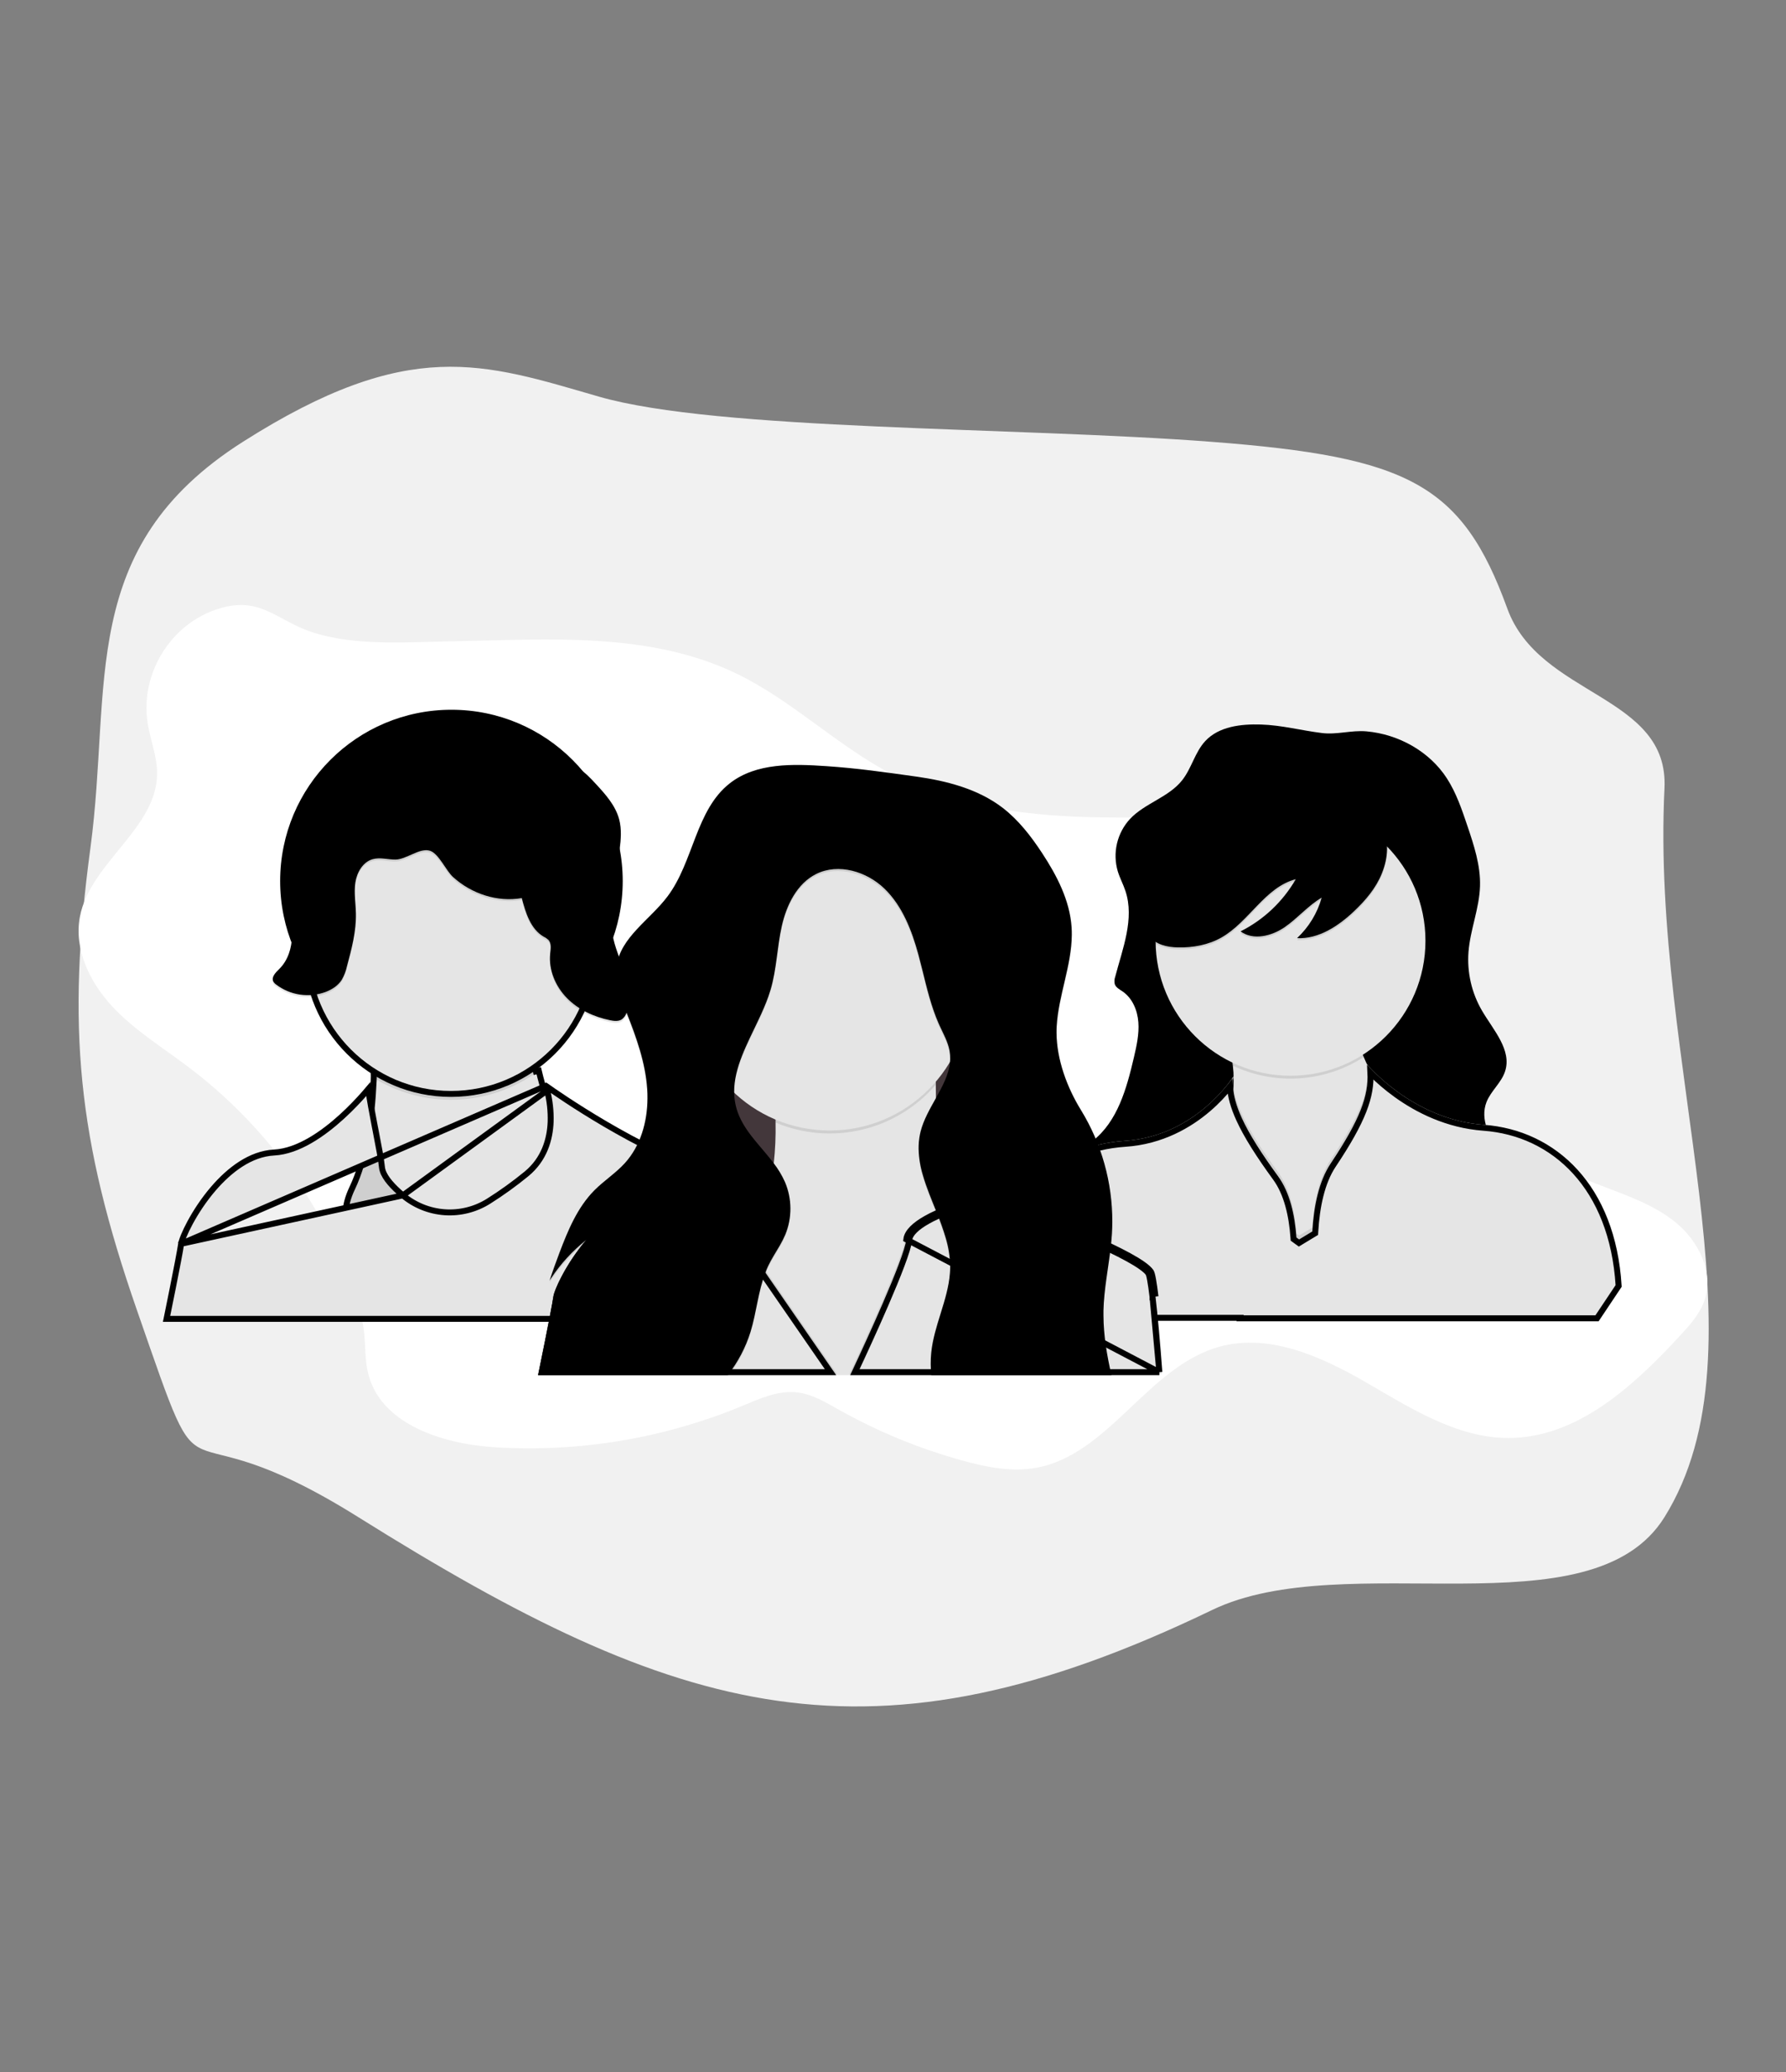 <svg width="750" height="870" viewBox="0 0 750 870" fill="none" xmlns="http://www.w3.org/2000/svg">
<rect x="0" y="0" width="750" height="870" fill="#808080" stroke="none"/>
<path d="M37.972 356.029C47.154 287.83 31.972 230.029 101.972 185.529C171.972 141.029 202.972 152.529 251.472 166.529C301.433 180.951 426.472 179.196 508.972 185.529C591.472 191.863 613.993 203.26 632.972 255.529C646.489 292.752 700.919 291.477 698.972 331.029C693.232 447.686 743.472 565.529 698.972 637.029C668.237 686.413 564.972 649.03 508.972 676.029C365.54 745.184 285.442 721.517 150.472 637.029C68.303 585.594 89.309 641.593 57.472 550.03C32.591 478.47 27.864 431.114 37.972 356.029Z" fill="#F1F1F1"/>
<g style="mix-blend-mode:darken" clip-path="url(#clip0)">
<path d="M62.004 303.654C63.112 310.686 65.944 317.478 65.968 324.59C66.061 347.828 37.87 362.101 33.554 384.933C30.993 398.479 37.63 412.321 46.988 422.425C56.346 432.53 68.277 439.814 79.267 448.126C109.672 471.168 133.109 502.176 146.983 537.717C149.759 544.86 152.148 552.224 152.936 559.847C153.509 565.389 153.238 571.06 154.537 576.472C159.677 597.956 185.744 606.293 207.785 607.684C243.283 609.888 278.815 603.953 311.671 590.333C319.058 587.254 326.686 583.756 334.616 584.625C340.957 585.32 346.615 588.75 352.181 591.872C368.571 601.072 386.014 608.254 404.13 613.263C414.165 616.034 424.699 618.14 434.95 616.342C465.732 610.911 482.09 573.572 512.294 565.407C533.19 559.761 554.935 569.625 573.675 580.456C592.416 591.287 611.76 603.762 633.394 603.793C662.256 603.83 685.983 581.983 705.561 560.777C709.668 556.325 713.842 551.67 715.8 545.937C719.771 534.3 713.337 521.228 703.825 513.408C694.313 505.588 682.32 501.709 670.863 497.238C651.443 489.661 632.91 479.981 615.595 468.372C604.39 460.86 593.536 452.363 585.871 441.279C579.278 431.723 575.319 420.646 570.899 409.907C561.208 386.392 547.504 362.495 524.62 351.461C505.935 342.446 484.233 343.456 463.491 343.216C432.93 342.877 401.593 339.201 374.498 325.064C351.614 313.124 332.818 294.276 309.596 282.99C272.656 265.053 230.429 268.569 190.626 269.246C171.498 269.573 148.762 271.482 130.391 265.213C116.803 260.577 109.809 251.1 94.202 254.918C72.858 260.121 58.593 281.962 62.004 303.654Z" fill="white"/>
<path d="M529.453 304.214C521.086 303.962 511.827 305.027 506.132 311.16C501.773 315.852 500.381 322.637 496.392 327.655C490.734 334.78 480.841 337.218 474.573 343.813C471.868 346.727 469.968 350.296 469.062 354.167C468.155 358.039 468.272 362.08 469.402 365.893C470.27 368.701 471.686 371.318 472.609 374.107C476.482 385.806 471.427 398.263 468.3 410.165C467.951 411.141 467.889 412.197 468.121 413.207C468.601 414.66 470.134 415.424 471.396 416.286C475.54 419.112 477.658 424.223 478.033 429.216C478.409 434.21 477.282 439.198 476.143 444.08C473.12 457.011 469.303 470.933 458.806 479.079C454.374 482.558 448.451 485.378 447.293 490.92C445.939 497.41 452.133 502.927 458.074 505.864C475.515 514.485 495.764 514.608 514.843 518.45C531.644 521.837 548.403 528.253 565.407 526.061C572.986 525.088 580.232 522.422 587.404 519.78L632.064 503.321C633.326 502.936 634.512 502.338 635.573 501.554C638.264 499.313 638.356 495.052 636.891 491.868C635.426 488.685 632.766 486.247 630.426 483.636C625.329 477.928 621.45 469.868 624.233 462.737C626.08 458.033 630.482 454.64 632.039 449.807C634.933 440.879 627.114 432.517 622.374 424.426C617.988 416.927 615.999 408.267 616.673 399.605C617.418 390.295 621.229 381.391 621.506 372.057C621.764 363.362 618.951 354.902 616.168 346.657C613.871 339.847 611.532 332.957 607.647 326.904C600.302 315.47 587.257 308.284 573.835 307.09C567.5 306.529 561.313 308.586 555.089 307.785C546.439 306.72 538.263 304.479 529.453 304.214Z" fill="black"/>
<path d="M541.944 548.548C541.944 548.548 491.313 516.8 511.002 480.2C515.557 471.74 517.571 463.735 517.983 456.426C518.092 454.5 518.092 452.57 517.983 450.644C517.983 450.552 517.983 450.46 517.983 450.367C517.917 449.374 517.829 448.397 517.718 447.436C515.373 428.114 502.961 415.522 502.961 415.522C502.961 415.522 586.943 391.009 572.881 413.108C566.355 423.367 568.307 433.428 572.678 443.84C573.14 444.936 573.632 446.045 574.143 447.147C579.192 458.126 586.198 469.498 588.156 481.832C592.17 507.151 541.944 548.548 541.944 548.548Z" fill="#E5E5E5"/>
<path opacity="0.1" d="M572.881 413.108C566.355 423.367 568.307 433.428 572.678 443.84C564.576 449.065 555.277 452.139 545.658 452.772C536.039 453.405 526.417 451.578 517.7 447.461C515.373 428.114 502.961 415.522 502.961 415.522C502.961 415.522 586.949 391.003 572.881 413.108Z" fill="black"/>
<path d="M541.938 451.691C573.23 451.691 598.597 426.32 598.597 395.024C598.597 363.728 573.23 338.357 541.938 338.357C510.646 338.357 485.279 363.728 485.279 395.024C485.279 426.32 510.646 451.691 541.938 451.691Z" fill="#E5E5E5"/>
<path opacity="0.1" d="M517.983 450.669C517.983 450.577 517.983 450.484 517.983 450.392L518.051 450.281C518.014 450.416 517.989 450.546 517.983 450.669Z" fill="black"/>
<path opacity="0.1" d="M541.944 548.548C541.944 548.548 491.313 516.8 511.002 480.2C515.557 471.74 517.571 463.735 517.983 456.426C519.134 465.465 525.371 476.703 536.724 492.256C541.649 499.029 543.767 508.5 544.438 517.964L545.564 518.783L551.105 515.433C551.721 504.965 553.839 494.387 558.85 486.887C572.019 467.183 575.147 457.331 574.174 447.122C579.222 458.101 586.229 469.474 588.186 481.807C592.17 507.151 541.944 548.548 541.944 548.548Z" fill="black"/>
<path d="M623.112 472.288C592.945 470.096 573.86 446.673 573.86 446.673C575.467 457.645 572.857 467.466 558.789 488.543C553.808 496.019 551.696 506.579 551.081 517.071L545.54 520.42L544.413 519.602C543.742 510.144 541.63 500.661 536.699 493.894C522.637 474.603 516.382 461.943 518.014 451.894C518.014 451.894 502.542 477.01 472.406 479.024C442.27 481.037 416.954 502.336 414.534 541.319L424.176 554.582H519.276L519.239 554.785H671.306L680.984 540.297C678.565 497.736 653.28 474.48 623.112 472.288Z" fill="#E5E5E5"/>
<path d="M670.638 553.535H520.737L520.774 553.332H519.276H424.812L415.811 540.949C417.082 521.94 423.883 507.318 433.962 497.19C444.125 486.977 457.693 481.26 472.489 480.271C487.903 479.241 499.551 472.302 507.324 465.654C511.211 462.329 514.14 459.068 516.099 456.634C516.249 456.448 516.393 456.267 516.532 456.091C516.709 460.28 518.005 464.841 520.334 469.947C523.505 476.895 528.643 484.964 535.689 494.63C540.413 501.114 542.501 510.313 543.166 519.69L543.208 520.27L543.678 520.613L544.805 521.432L545.476 521.92L546.187 521.49L551.727 518.141L552.29 517.8L552.329 517.144C552.94 506.722 555.034 496.433 559.828 489.237C572.368 470.45 576 460.34 575.48 450.297C575.775 450.598 576.093 450.919 576.436 451.257C578.733 453.523 582.111 456.564 586.445 459.674C595.104 465.888 607.635 472.416 623.022 473.534C637.803 474.608 651.362 480.837 661.53 491.996C671.632 503.084 678.449 519.11 679.712 539.951L670.638 553.535Z" stroke="black" stroke-width="2.5"/>
<path opacity="0.1" d="M580.244 367.636C577.782 373.732 573.411 378.879 568.633 383.399C562.033 389.649 553.734 395.153 544.659 394.728C549.607 390.119 553.188 384.234 555.009 377.722C549.283 381.059 544.955 386.342 539.488 390.104C534.021 393.866 526.294 395.806 520.95 391.878C530.657 386.997 538.72 379.378 544.142 369.963C531.164 373.331 524.503 387.949 512.812 394.513C507.332 397.592 500.923 398.749 494.644 398.614C490.18 398.521 485.206 397.481 482.718 393.774C481.265 391.619 480.927 388.91 480.871 386.305C480.6 374.495 485.409 362.907 492.815 353.714C500.221 344.521 510.053 337.532 520.569 332.107C524.312 330.174 528.215 328.413 532.383 327.797C537.567 327.046 542.849 328.148 547.935 329.318C554.547 330.833 561.196 332.495 567.285 335.475C580.281 341.91 585.958 353.572 580.244 367.636Z" fill="black"/>
<path d="M580.244 366.829C577.782 372.925 573.411 378.073 568.633 382.592C562.033 388.842 553.734 394.347 544.659 393.922C549.607 389.312 553.188 383.428 555.009 376.915C549.283 380.252 544.955 385.535 539.488 389.298C534.021 393.06 526.294 394.999 520.95 391.071C530.657 386.19 538.72 378.572 544.142 369.157C531.164 372.525 524.503 387.142 512.812 393.706C507.332 396.785 500.923 397.943 494.644 397.807C490.18 397.715 485.206 396.674 482.718 392.967C481.265 390.812 480.927 388.103 480.871 385.498C480.6 373.688 485.409 362.1 492.815 352.907C500.221 343.714 510.053 336.725 520.569 331.301C524.312 329.367 528.215 327.606 532.383 326.99C537.567 326.239 542.849 327.341 547.935 328.511C554.547 330.026 561.196 331.688 567.285 334.669C580.281 341.091 585.958 352.765 580.244 366.829Z" fill="black"/>
<path d="M189.574 441.888C229.298 441.888 261.501 409.681 261.501 369.951C261.501 330.221 229.298 298.013 189.574 298.013C149.849 298.013 117.647 330.221 117.647 369.951C117.647 409.681 149.849 441.888 189.574 441.888Z" fill="black"/>
<path d="M154.583 401.091C154.589 401.137 154.596 401.185 154.602 401.235C154.697 401.971 154.832 403.051 154.99 404.429C155.306 407.186 155.716 411.138 156.096 415.928C156.855 425.503 157.49 438.444 156.993 451.878L154.583 401.091ZM154.583 401.091C155.132 400.885 155.915 400.596 156.9 400.248C158.96 399.518 161.9 398.525 165.411 397.476C172.443 395.375 181.725 393.06 190.804 392.166C199.934 391.266 208.62 391.828 214.637 395.248C217.61 396.938 219.931 399.325 221.362 402.615C222.8 405.92 223.376 410.226 222.693 415.8C221.267 427.386 222.452 438.997 225.026 449.879C225.026 449.879 225.026 449.879 225.026 449.879L226.242 449.591C227.092 453.187 228.089 456.703 229.197 460.114M154.583 401.091L156.993 451.879C156.969 452.526 156.939 453.173 156.91 453.819L156.906 453.909L156.906 453.909C156.177 469.909 153.774 486.547 147.908 498.877C144.111 506.864 144.649 512.373 147.199 516.237C149.817 520.202 154.767 522.779 160.515 524.357C166.225 525.925 172.498 526.447 177.462 526.472C179.939 526.485 182.069 526.374 183.614 526.214C184.389 526.133 184.997 526.043 185.42 525.954C185.625 525.911 185.763 525.874 185.846 525.846C186.046 525.697 186.264 525.597 186.381 525.543C186.594 525.446 186.858 525.341 187.157 525.231C187.758 525.009 188.572 524.738 189.558 524.429C191.533 523.81 194.254 523.016 197.46 522.111C203.875 520.302 212.27 518.041 220.608 515.831C228.947 513.621 237.235 511.461 243.438 509.853C246.539 509.049 249.119 508.384 250.924 507.919C251.307 507.82 251.656 507.731 251.966 507.651C251.548 507.068 251.022 506.324 250.407 505.43C248.758 503.03 246.469 499.547 243.9 495.201C238.767 486.515 232.503 474.357 228.008 460.501C228.008 460.5 228.008 460.5 228.008 460.5L229.197 460.114M229.197 460.114C236.919 483.921 249.923 502.712 253.267 507.317L229.197 460.114ZM185.913 525.821C185.912 525.821 185.906 525.824 185.892 525.83C185.906 525.823 185.914 525.82 185.913 525.821Z" fill="#E5E5E5" stroke="black" stroke-width="2.5"/>
<path opacity="0.1" d="M226.236 449.604C216.111 457.112 203.935 461.349 191.337 461.75C178.739 462.15 166.319 458.695 155.737 451.845C156.728 425.103 153.207 400.289 153.207 400.289C153.207 400.289 229.548 370.117 223.927 415.965C222.53 427.375 223.693 438.834 226.236 449.604Z" fill="black"/>
<path d="M250 398.682C250 432.171 222.855 459.32 189.37 459.32C155.886 459.32 128.741 432.171 128.741 398.682C128.741 365.192 155.886 338.043 189.37 338.043C222.855 338.043 250 365.192 250 398.682Z" fill="#E5E5E5" stroke="black" stroke-width="2.5"/>
<path opacity="0.1" d="M254.07 508.401C254.07 508.401 188.195 525.279 186.563 526.873C184.932 528.468 131.111 531.294 146.779 498.34C152.536 486.24 154.931 469.806 155.657 453.852C156.273 462.189 161.038 482.38 161.647 489.097C161.686 489.49 161.765 489.878 161.881 490.255C162.774 493.241 165.957 496.683 169.793 499.947L170.02 500.138C174.791 504.14 180.712 506.521 186.925 506.936C193.138 507.351 199.322 505.779 204.583 502.447C210.059 498.997 215.315 495.209 220.32 491.105C227.486 485.187 229.721 477.214 229.998 470.169C230.112 466.788 229.844 463.405 229.197 460.084C238.112 487.601 254.07 508.401 254.07 508.401Z" fill="black"/>
<path d="M76.071 522.246L76.071 522.247C75.665 525.105 74.049 533.388 72.546 540.904C71.792 544.673 71.063 548.266 70.523 550.917C70.288 552.069 70.089 553.042 69.939 553.775H335.826C335.77 553.381 335.699 552.908 335.611 552.364C335.323 550.569 334.859 548.001 334.155 544.924C332.745 538.765 330.381 530.594 326.566 522.505L326.562 522.499L326.559 522.492C323.778 516.407 320.113 510.767 315.682 505.755C313.51 503.344 311.089 501.17 308.459 499.268C305.227 496.944 301.655 495.134 297.869 493.901C297.869 493.901 297.869 493.901 297.868 493.9L298.255 492.712C267.724 482.802 234.633 459.774 229.258 455.952L76.071 522.246ZM76.071 522.246C76.157 521.64 76.506 520.491 77.169 518.885C77.819 517.309 78.736 515.375 79.9 513.228C82.23 508.933 85.525 503.833 89.591 499.099C96.401 491.18 105.189 484.451 115.083 483.93C120.224 483.66 125.392 481.652 130.204 478.874C135.025 476.092 139.562 472.496 143.457 468.956C147.356 465.414 150.635 461.908 152.939 459.288C153.592 458.546 154.167 457.874 154.656 457.293C155.186 461.474 156.261 467.172 157.33 472.699C157.475 473.445 157.619 474.187 157.762 474.923C158.986 481.227 160.112 487.031 160.384 490.029L160.385 490.039C160.432 490.514 160.526 490.982 160.667 491.437C161.185 493.167 162.328 494.927 163.76 496.623C165.206 498.335 167.016 500.06 168.964 501.718L168.971 501.724L169.198 501.914L76.071 522.246ZM231.229 471.032C231.363 466.59 230.874 462.153 229.779 457.849L169.199 501.915C174.172 506.089 180.344 508.573 186.822 509.007C193.3 509.441 199.748 507.802 205.234 504.328C210.751 500.849 216.048 497.031 221.093 492.897L221.097 492.894C228.627 486.676 230.942 478.308 231.228 471.044L231.229 471.032Z" fill="#E5E5E5" stroke="black" stroke-width="2.5"/>
<path opacity="0.1" d="M219.119 377.9C220.72 384.058 222.813 390.899 228.311 394.107C229.047 394.46 229.726 394.923 230.324 395.48C231.678 396.951 231.266 399.248 231.063 401.243C230.361 408.09 233.304 415.03 238.13 419.937C242.957 424.845 249.489 427.843 256.231 429.222C257.881 429.561 259.734 429.777 261.156 428.847C262.117 428.116 262.824 427.102 263.175 425.947C265.053 420.953 264.259 415.344 262.689 410.245C261.119 405.147 258.804 400.282 257.616 395.079C254.79 382.734 258.533 369.976 260.22 357.42C260.78 353.246 261.107 348.942 260.029 344.872C258.472 338.973 254.174 334.244 250.025 329.767C247.79 327.36 245.506 324.909 242.637 323.333C234.178 318.709 223.287 322.816 214.255 319.447C210.641 318.099 207.569 315.636 204.128 313.906C196.82 310.211 188.158 310.008 180.148 311.689C172.138 313.37 164.633 316.824 157.202 320.248L151.52 322.822C143.516 326.516 134.94 330.691 130.631 338.419C126.044 346.645 127.318 357.174 122.732 365.401C121.34 367.864 119.401 370.228 119.038 373.06C118.792 375.105 119.42 377.149 120.004 379.125C121.433 383.934 122.676 388.879 122.566 393.903C122.455 398.928 120.854 404.075 117.296 407.61C115.793 409.1 113.786 411.009 114.71 412.911C115.013 413.443 115.434 413.898 115.941 414.241C118.864 416.461 122.299 417.907 125.929 418.445C129.559 418.984 133.267 418.596 136.707 417.32C139.404 416.292 141.953 414.642 143.479 412.209C144.494 410.428 145.229 408.5 145.659 406.495C147.604 399.248 149.562 391.878 149.408 384.372C149.322 380.061 148.534 375.714 149.162 371.441C149.79 367.168 152.283 362.765 156.439 361.589C159.517 360.709 162.811 361.774 166.025 361.743C170.654 361.706 176.331 356.571 180.622 358.079C184.316 359.385 187.24 366.453 190.294 369.163C198.039 376.078 208.85 379.692 219.119 377.9Z" fill="black"/>
<path d="M219.119 377.094C220.72 383.251 222.813 390.092 228.311 393.3C229.037 393.646 229.707 394.098 230.299 394.642C231.654 396.114 231.241 398.411 231.038 400.406C230.336 407.253 233.279 414.192 238.106 419.1C242.933 424.007 249.465 427.006 256.206 428.385C257.856 428.724 259.709 428.939 261.131 428.009C262.092 427.279 262.799 426.264 263.151 425.109C265.028 420.116 264.234 414.506 262.664 409.408C261.094 404.309 258.78 399.445 257.591 394.242C254.765 381.896 258.509 369.138 260.196 356.583C260.756 352.408 261.082 348.104 260.005 344.034C258.447 338.135 254.15 333.406 250 328.93C247.765 326.522 245.481 324.072 242.612 322.495C234.153 317.871 223.262 321.978 214.231 318.61C210.617 317.262 207.545 314.799 204.103 313.068C196.795 309.374 188.133 309.171 180.123 310.852C172.114 312.533 164.609 315.987 157.178 319.411L151.569 321.997C143.566 325.691 134.99 329.866 130.68 337.594C126.093 345.82 127.368 356.349 122.781 364.575C121.39 367.038 119.45 369.403 119.087 372.235C118.841 374.28 119.469 376.324 120.054 378.3C121.482 383.109 122.726 388.054 122.615 393.078C122.504 398.103 120.903 403.25 117.345 406.785C115.843 408.275 113.836 410.184 114.759 412.086C115.062 412.618 115.483 413.073 115.99 413.416C118.913 415.636 122.348 417.082 125.979 417.62C129.609 418.158 133.316 417.771 136.757 416.495C139.453 415.467 142.002 413.817 143.529 411.384C144.544 409.603 145.279 407.675 145.708 405.67C147.654 398.423 149.611 391.052 149.458 383.547C149.371 379.236 148.583 374.889 149.211 370.616C149.839 366.343 152.333 361.94 156.488 360.764C159.567 359.883 162.86 360.949 166.074 360.918C170.704 360.881 176.38 355.746 180.671 357.254C184.365 358.56 187.29 365.628 190.343 368.338C198.039 375.277 208.85 378.892 219.119 377.094Z" fill="black"/>
<path d="M425.253 403.38H284.206V524.349H425.253V403.38Z" fill="#463A3E"/>
<path opacity="0.05" d="M425.253 403.38H284.206V524.349H425.253V403.38Z" fill="black"/>
<path d="M405.029 577.401H284.36C285.918 568.615 290.474 558.984 299.351 548.603C306.361 540.442 312.094 531.266 316.356 521.387C317.501 518.748 318.527 516.102 319.434 513.45C322.101 505.576 323.915 497.439 324.846 489.178C324.846 488.944 324.901 488.71 324.926 488.476C325.548 482.767 325.799 477.025 325.677 471.284C325.677 470.871 325.677 470.471 325.677 470.052C325.246 455.966 322.916 442.002 318.751 428.539L318.597 428.059C317.285 423.927 316.325 421.606 316.325 421.606C316.325 421.606 318.72 420.306 322.672 418.392L323.005 418.231C337.54 411.249 371.949 396.68 387.119 407.062L387.366 407.228C392.672 411.009 395.529 417.948 394.187 429.506C394.187 429.549 394.187 429.598 394.187 429.641C394.187 429.857 394.138 430.066 394.119 430.257C393.307 438.223 392.922 446.227 392.968 454.234C392.968 454.634 392.968 455.034 392.968 455.466C392.968 457.341 392.989 459.242 393.03 461.167C393.03 461.426 393.03 461.685 393.03 461.943C393.153 468.162 393.43 474.584 393.818 481.099C394.353 490.132 395.117 499.331 395.997 508.358C396.373 512.219 396.779 516.055 397.228 519.829C397.278 520.273 397.327 520.728 397.376 521.165C397.893 525.765 398.429 530.272 398.977 534.644L399.014 534.927C401.107 552.291 403.422 567.451 405.029 577.401Z" fill="#E5E5E5"/>
<path opacity="0.1" d="M394.138 429.53C394.138 429.573 394.138 429.623 394.138 429.666C393.27 437.846 392.859 446.069 392.906 454.296C392.906 454.696 392.906 455.096 392.906 455.527C384.804 464.933 373.93 471.529 361.847 474.37C349.763 477.211 337.09 476.15 325.646 471.339C325.646 470.927 325.646 470.527 325.646 470.108C325.212 455.853 322.83 441.724 318.566 428.114C317.255 423.982 316.294 421.661 316.294 421.661C316.294 421.661 318.689 420.362 322.642 418.447C337.036 411.489 372.159 396.465 387.316 407.253C392.617 411.033 395.474 417.973 394.138 429.53Z" fill="black"/>
<path d="M348.431 474.677C380.842 474.677 407.116 448.399 407.116 415.984C407.116 383.569 380.842 357.291 348.431 357.291C316.021 357.291 289.747 383.569 289.747 415.984C289.747 448.399 316.021 474.677 348.431 474.677Z" fill="#E5E5E5"/>
<path opacity="0.1" d="M351.54 577.001H226.347C226.347 577.001 231.974 549.674 232.774 544.047C233.211 540.968 238.315 529.884 246.583 520.26C257.203 511.787 270.357 507.12 283.941 507.003C307.884 506.646 314.854 514.891 316.744 520.987C317.404 523.031 317.573 525.202 317.236 527.323L321.767 533.887L351.54 577.001Z" fill="black"/>
<path d="M233.612 544.623L233.612 544.622C233.698 544.016 234.046 542.867 234.709 541.261C235.359 539.686 236.276 537.751 237.441 535.604C239.756 531.336 243.023 526.272 247.055 521.564C257.44 513.312 270.286 508.767 283.552 508.654L283.56 508.653C295.402 508.477 302.889 510.432 307.602 513.067C312.28 515.681 314.295 519.001 315.149 521.757L315.152 521.764L315.154 521.771C315.754 523.628 315.907 525.6 315.601 527.527L315.523 528.021L315.807 528.433L320.338 534.997L320.338 534.997L348.758 576.151H227.479C227.629 575.418 227.828 574.445 228.063 573.293C228.603 570.643 229.332 567.049 230.086 563.28C231.589 555.764 233.205 547.481 233.612 544.623Z" fill="#E5E5E5" stroke="black" stroke-width="2.5"/>
<path opacity="0.1" d="M487.804 577.001H356.632C362.887 563.689 379.282 528.197 380.193 519.989C380.544 516.812 383.93 513.832 388.412 511.301C389.828 510.491 391.285 509.755 392.777 509.097L393.048 508.974C393.869 508.613 394.7 508.278 395.541 507.97C406.888 503.816 419.355 503.914 430.634 508.247C441.402 512.342 455.26 517.859 466.046 523.025L466.132 523.068C468.903 524.398 471.483 525.697 473.754 526.947C478.298 529.441 481.616 531.719 482.891 533.542C483.475 534.379 484.122 538.154 484.83 544.01C485.772 551.928 486.8 563.677 487.804 577.001Z" fill="black"/>
<path d="M486.856 576.151H358.999C362.235 569.237 367.38 558.091 371.964 547.477C374.465 541.688 376.804 536.045 378.577 531.328C380.33 526.666 381.588 522.762 381.836 520.528L381.836 520.527C381.968 519.333 382.69 518.042 384.04 516.685C385.38 515.337 387.24 514.025 389.427 512.79L389.433 512.786C390.811 511.997 392.229 511.281 393.682 510.641L393.688 510.638L393.695 510.635L393.959 510.515C394.753 510.166 395.557 509.842 396.371 509.544L396.371 509.544C407.434 505.494 419.589 505.59 430.586 509.814L430.59 509.816C441.348 513.907 455.161 519.407 465.897 524.548L465.973 524.586L465.982 524.591L465.992 524.595C468.751 525.92 471.308 527.208 473.552 528.443L473.553 528.443C475.801 529.677 477.721 530.844 479.223 531.915C480.749 533.001 481.755 533.927 482.266 534.659L483.291 533.942M486.856 576.151L380.593 520.39C380.944 517.212 384.33 514.232 388.812 511.702C390.228 510.891 391.685 510.155 393.177 509.497L393.448 509.374C394.269 509.013 395.1 508.678 395.942 508.37C407.288 504.216 419.755 504.315 431.034 508.647C441.802 512.742 455.66 518.259 466.447 523.425L466.533 523.468C469.303 524.798 471.883 526.098 474.154 527.348C478.698 529.841 482.016 532.12 483.291 533.942M486.856 576.151C485.885 563.391 484.902 552.181 483.989 544.558M486.856 576.151L483.989 544.558M483.291 533.942C483.876 534.78 484.522 538.554 485.23 544.41M483.291 533.942L482.266 534.658C482.265 534.656 482.264 534.655 482.264 534.655C482.264 534.656 482.294 534.706 482.347 534.842C482.402 534.984 482.465 535.181 482.535 535.437C482.676 535.951 482.826 536.644 482.984 537.517C483.301 539.261 483.636 541.639 483.989 544.558M485.23 544.41L483.989 544.558M485.23 544.41L483.989 544.56C483.989 544.559 483.989 544.559 483.989 544.558M485.23 544.41L483.989 544.558" fill="#E5E5E5" stroke="black" stroke-width="2.5"/>
<path opacity="0.1" d="M467.093 513.025C467.093 514.918 467.042 516.812 466.939 518.709C466.882 519.632 466.812 520.556 466.73 521.48C466.674 522.145 466.607 522.803 466.539 523.462L466.453 524.226C465.449 533.179 463.596 542.082 463.374 551.078C463.374 551.503 463.374 551.928 463.374 552.353C463.331 560.801 464.698 569.12 466.551 577.401H391.01C390.887 575.868 390.825 574.323 390.844 572.802C390.844 571.429 390.93 570.056 391.072 568.676C392.235 557.34 398.029 546.731 398.903 535.469L398.94 534.952C398.995 534.108 399.026 533.259 399.014 532.409C399.014 532.335 399.014 532.261 399.014 532.181C398.918 528.458 398.345 524.762 397.308 521.184C397.259 521.005 397.21 520.827 397.161 520.648C396.105 517.1 394.872 513.606 393.467 510.181L393.196 509.497C391.146 504.374 388.991 499.294 387.532 494.202C386.372 490.41 385.772 486.468 385.752 482.503C385.752 481.795 385.796 481.087 385.851 480.379C385.9 479.8 385.968 479.221 386.054 478.636C386.189 477.722 386.37 476.816 386.596 475.921C387.827 471.069 390.456 466.518 392.974 462.011C395.775 456.993 398.447 452.03 398.928 446.753C398.988 446.085 399.011 445.415 398.995 444.745C398.976 443.883 398.894 443.022 398.749 442.172C398.103 438.428 396.176 435.06 394.593 431.605C394.433 431.254 394.273 430.903 394.119 430.546C394.119 430.491 394.07 430.436 394.052 430.38C390.973 423.268 389.188 415.682 387.31 408.133C387.23 407.807 387.15 407.481 387.064 407.16C386.602 405.313 386.128 403.466 385.623 401.619C382.865 391.545 378.937 381.367 371.463 374.095C363.989 366.823 352.07 363.141 342.712 367.771C334.616 371.804 330.233 380.831 328.256 389.649C326.28 398.466 326.12 407.671 323.553 416.341C323.368 416.973 323.163 417.603 322.937 418.231C322.826 418.552 322.715 418.847 322.605 419.198C321.503 422.338 320.142 425.448 318.677 428.539L318.523 428.865C313.844 438.822 308.408 448.606 308.235 458.612V458.741C308.235 459.012 308.235 459.277 308.235 459.548C308.267 461.926 308.628 464.288 309.306 466.567C310.538 470.668 312.766 474.246 315.365 477.651C315.878 478.32 316.403 478.983 316.941 479.64C319.526 482.817 322.334 485.896 324.79 489.171L324.87 489.276C326.738 491.695 328.315 494.326 329.568 497.114C331.053 500.607 331.829 504.36 331.85 508.155C331.871 511.95 331.137 515.711 329.691 519.22C328.994 520.841 328.194 522.417 327.296 523.936C325.714 526.67 323.971 529.33 322.598 532.175C322.137 533.129 321.724 534.102 321.367 535.087C318.289 543.018 317.624 551.793 315.112 559.976C313.167 566.259 310.139 572.154 306.167 577.395H226.131C227.061 572.845 231.672 550.302 232.399 545.241C232.836 542.162 237.94 531.079 246.208 521.455C245.512 522.003 244.841 522.557 244.195 523.111C238.981 527.555 234.463 532.757 230.792 538.542C230.97 537.988 231.155 537.427 231.34 536.873C232.466 533.511 233.685 530.18 234.923 526.892C238.506 517.422 242.495 507.761 249.637 500.581C253.67 496.53 258.576 493.408 262.418 489.178C269.19 481.733 271.992 471.419 271.912 461.309C271.912 460.262 271.868 459.222 271.801 458.181C271.068 447.098 267.282 436.488 263.182 426.162C260.977 420.621 258.638 414.796 258.743 408.921C258.749 408.097 258.809 407.275 258.921 406.458C260.614 394.285 272.927 386.995 280.321 377.174C291.317 362.562 292.117 340.845 306.542 329.626C317.624 321.005 333.015 321.535 347.009 322.471C360.024 323.345 371.771 325.039 384.687 326.849C397.604 328.659 410.711 332.058 421.073 340.02C427.765 345.155 432.986 351.959 437.622 359.009C443.827 368.455 449.251 378.885 449.996 390.16C450.052 390.966 450.082 391.767 450.082 392.561C450.212 405.738 444.492 418.509 443.735 431.741C443.704 432.357 443.68 432.972 443.673 433.588C443.67 433.621 443.67 433.654 443.673 433.687C443.538 445.158 447.94 457.202 453.93 466.937C462.441 480.81 466.993 496.749 467.093 513.025V513.025Z" fill="black"/>
<path d="M467.093 513.025C467.093 514.651 467.031 516.283 466.939 517.902C466.882 518.826 466.812 519.749 466.73 520.673C466.648 521.597 466.555 522.512 466.453 523.419C465.449 532.372 463.596 541.276 463.374 550.272C463.374 550.961 463.374 551.657 463.374 552.347C463.417 560.789 464.846 569.114 466.73 577.395H391.078C390.936 575.862 390.85 574.317 390.838 572.796C390.822 571.151 390.898 569.506 391.066 567.87C392.229 556.534 398.022 545.925 398.897 534.663C398.958 533.837 399.001 533.012 399.007 532.2C399.007 532.009 399.007 531.812 399.007 531.621C398.929 527.635 398.309 523.679 397.167 519.86C396.111 516.311 394.878 512.818 393.473 509.392C391.343 504.042 389.058 498.728 387.532 493.383C386.456 489.839 385.857 486.168 385.752 482.466C385.735 481.488 385.768 480.51 385.851 479.535C385.9 478.956 385.968 478.377 386.054 477.792C386.189 476.879 386.369 475.972 386.596 475.077C387.827 470.225 390.456 465.675 392.974 461.167C395.781 456.143 398.466 451.168 398.94 445.885C398.977 445.484 398.995 445.078 399.007 444.653C399.037 443.521 398.954 442.389 398.761 441.273C398.115 437.529 396.188 434.161 394.606 430.706C394.445 430.355 394.285 430.004 394.131 429.647C391.01 422.492 389.206 414.869 387.322 407.234C386.781 405.055 386.226 402.875 385.642 400.714C382.883 390.64 378.956 380.462 371.481 373.19C364.007 365.918 352.107 362.31 342.755 366.965C334.659 370.998 330.276 380.025 328.299 388.842C326.323 397.659 326.163 406.865 323.596 415.535C323.313 416.489 322.98 417.443 322.666 418.392C321.521 421.637 320.093 424.857 318.59 428.059C313.782 438.274 308.186 448.323 308.303 458.612V458.741C308.335 461.119 308.695 463.482 309.374 465.761C310.605 469.862 312.834 473.439 315.432 476.844C315.945 477.513 316.471 478.176 317.008 478.833C319.625 482.047 322.463 485.157 324.938 488.469C326.806 490.889 328.382 493.52 329.635 496.308C331.121 499.8 331.896 503.553 331.917 507.348C331.939 511.143 331.205 514.904 329.758 518.413C329.061 520.035 328.261 521.61 327.364 523.13C325.781 525.864 324.039 528.524 322.666 531.368C322.204 532.323 321.792 533.296 321.435 534.281C318.357 542.212 317.692 550.986 315.18 559.169C313.132 565.775 309.891 571.951 305.619 577.389H225.947C225.947 577.389 231.574 550.062 232.374 544.434C232.774 541.621 237.09 532.12 244.17 523.111C244.786 522.286 245.487 521.461 246.183 520.648C240.394 525.225 235.376 530.701 231.321 536.867L230.773 537.729C232.054 533.794 233.464 529.909 234.91 526.079C238.494 516.609 242.483 506.948 249.625 499.768C253.657 495.717 258.564 492.595 262.406 488.365C268.981 481.117 271.825 471.124 271.899 461.272C271.899 459.954 271.899 458.643 271.788 457.337C271.056 446.254 267.269 435.645 263.169 425.319C261.07 420.011 258.86 414.482 258.73 408.854C258.702 407.769 258.761 406.684 258.909 405.609C260.608 393.503 272.921 386.244 280.315 376.392C291.311 361.78 292.111 340.063 306.536 328.844C317.618 320.223 333.009 320.753 347.003 321.689C360.018 322.563 371.765 324.257 384.681 326.067C397.598 327.877 410.723 331.27 421.073 339.207C427.765 344.373 432.986 351.146 437.621 358.203C443.827 367.648 449.251 378.079 449.996 389.353C450.07 390.424 450.099 391.494 450.082 392.561C449.978 405.449 444.474 417.973 443.735 430.94C443.686 431.815 443.661 432.683 443.673 433.564C443.669 433.596 443.669 433.629 443.673 433.662C443.747 444.893 448.081 456.605 453.93 466.093C462.59 480.211 467.148 496.462 467.093 513.025V513.025Z" fill="black"/>
</g>
<defs>
<clipPath id="clip0">
<rect width="684" height="363" fill="white" transform="translate(33 254)"/>
</clipPath>
</defs>
</svg>
